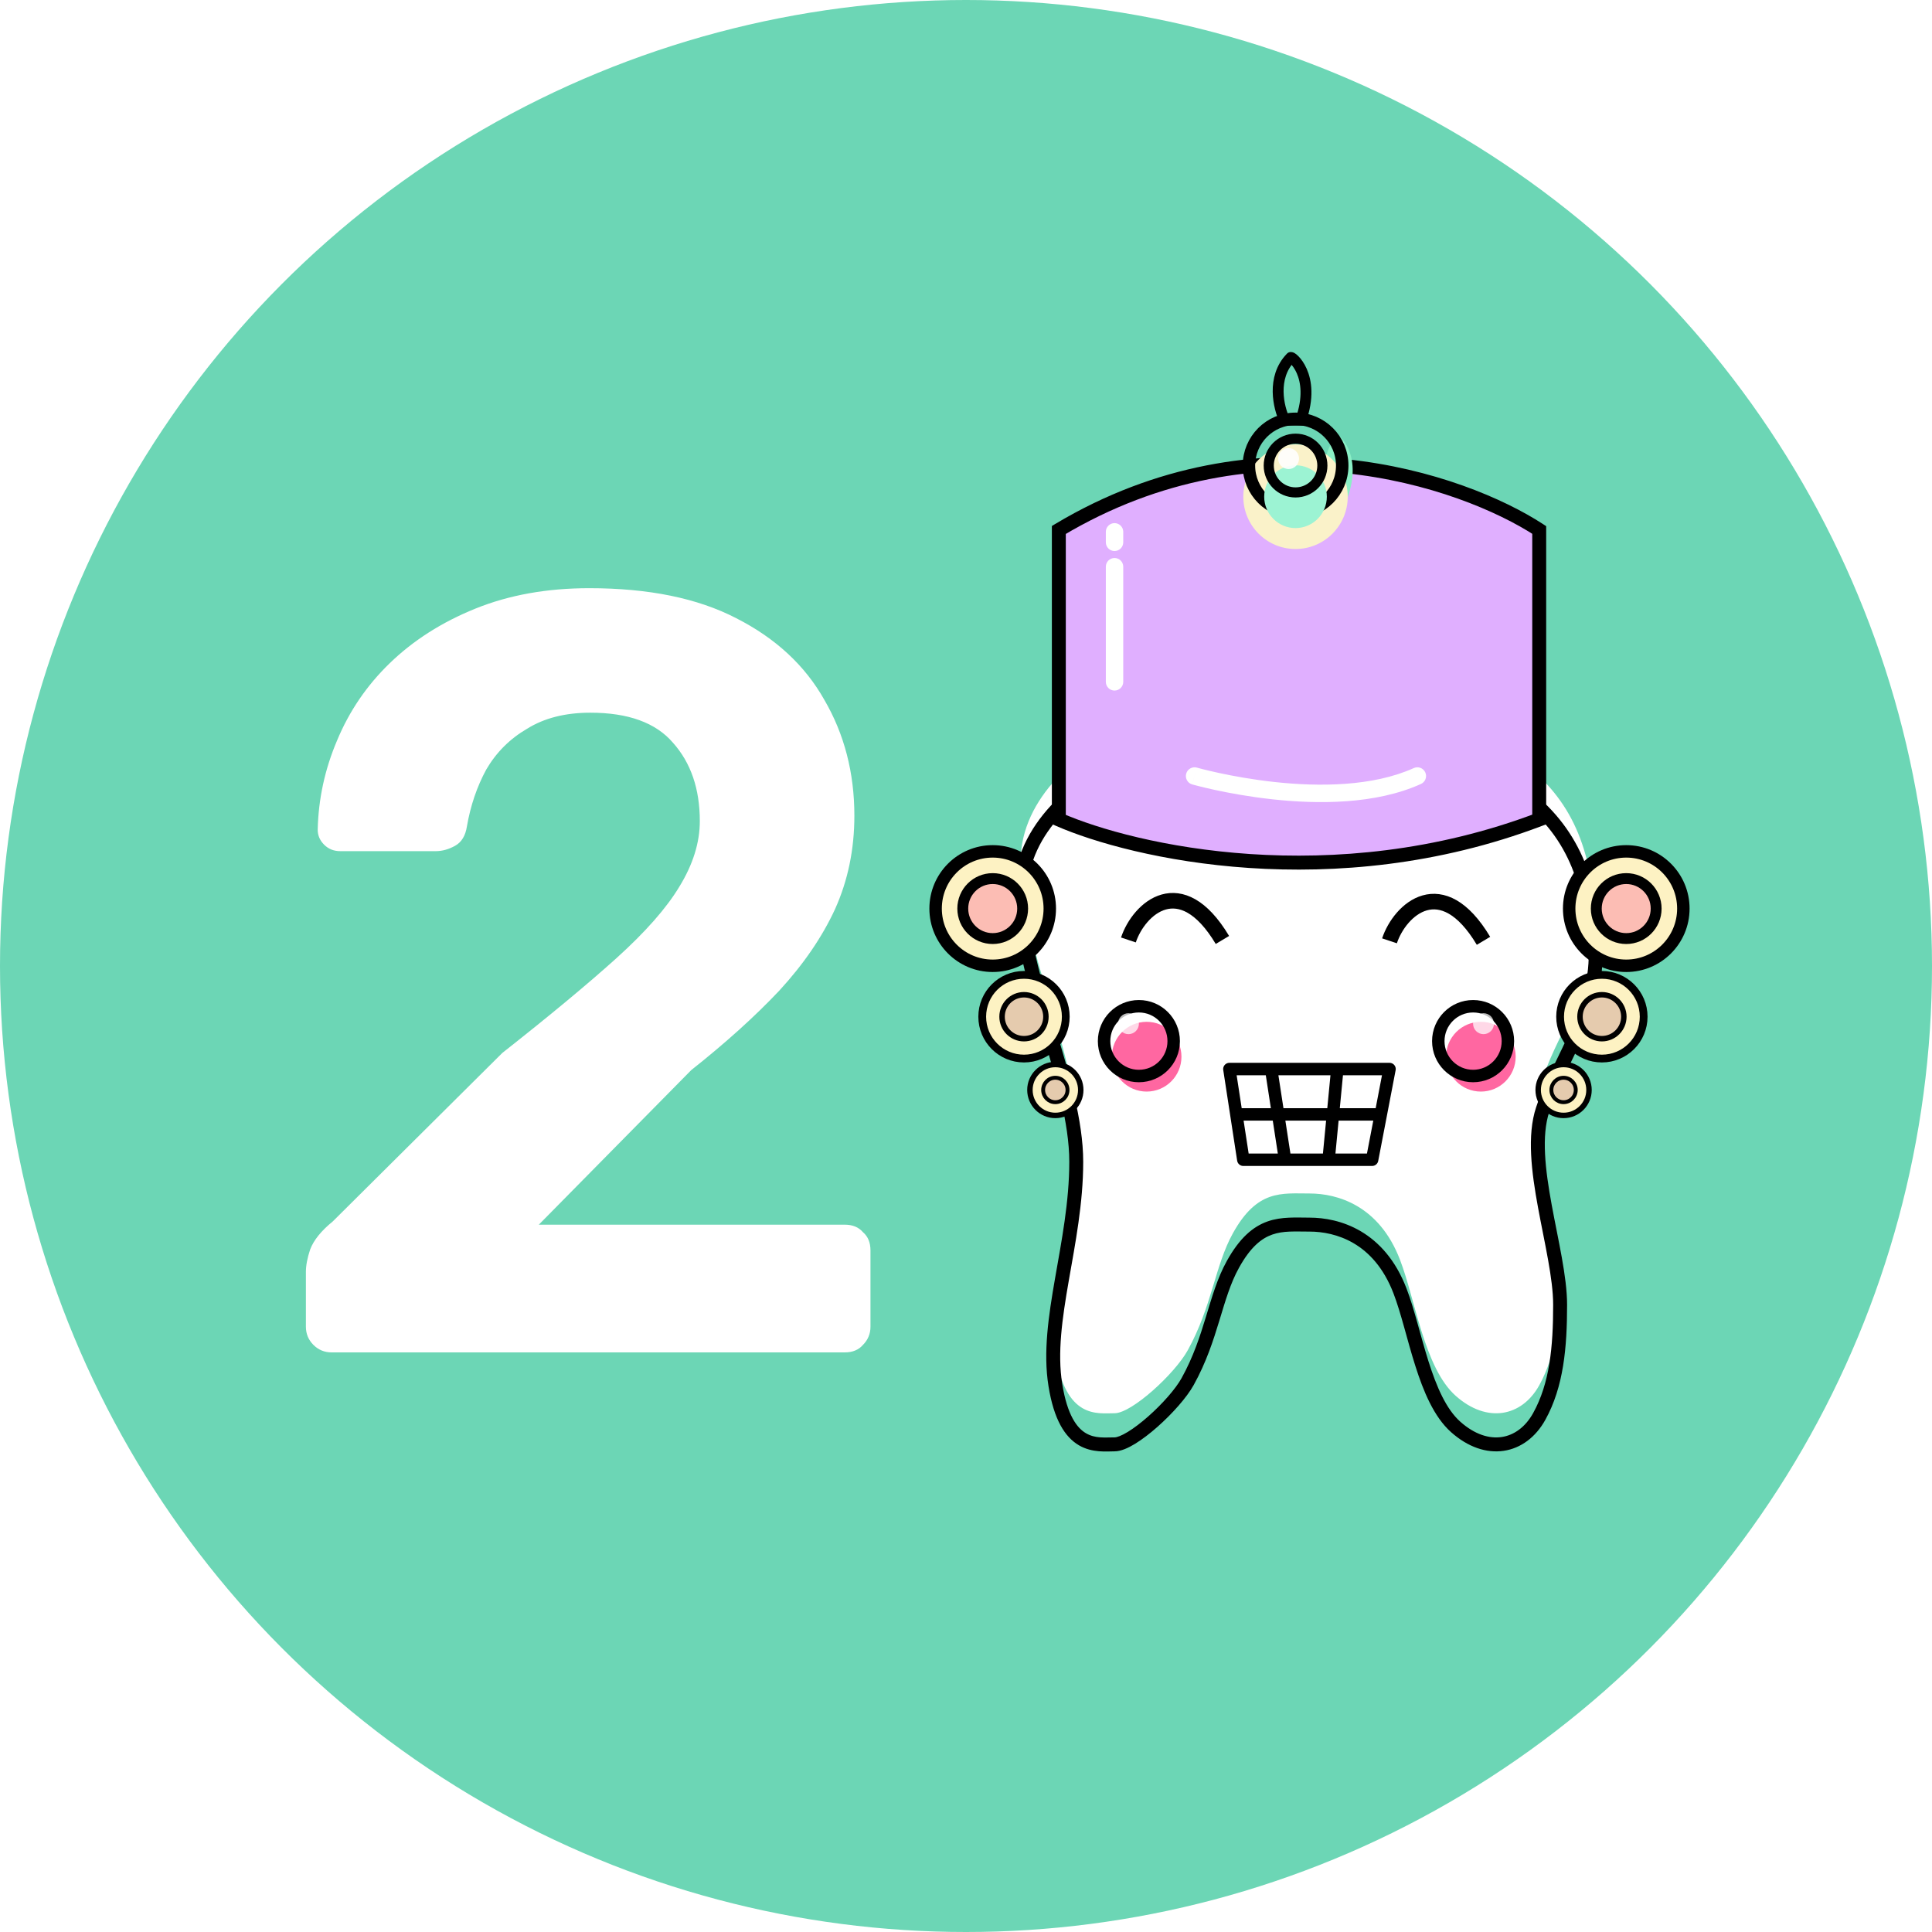 <svg width="90" height="90" viewBox="0 0 90 90" fill="none" xmlns="http://www.w3.org/2000/svg">
<circle cx="45" cy="45" r="45" fill="#6CD6B5"/>
<path d="M15.45 63C15.117 63 14.833 62.883 14.6 62.65C14.367 62.417 14.25 62.133 14.25 61.8V59.25C14.25 58.95 14.317 58.6 14.45 58.2C14.617 57.767 14.967 57.333 15.5 56.9L23.4 49.05C25.6 47.317 27.367 45.85 28.7 44.65C30.067 43.417 31.05 42.3 31.65 41.3C32.283 40.267 32.6 39.25 32.6 38.25C32.6 36.75 32.183 35.533 31.35 34.6C30.55 33.667 29.267 33.2 27.5 33.2C26.333 33.2 25.35 33.45 24.55 33.95C23.75 34.417 23.117 35.05 22.65 35.85C22.217 36.65 21.917 37.533 21.75 38.5C21.683 38.933 21.5 39.233 21.2 39.4C20.9 39.567 20.6 39.65 20.3 39.65H15.85C15.55 39.65 15.3 39.55 15.1 39.35C14.9 39.15 14.8 38.917 14.8 38.65C14.833 37.217 15.133 35.833 15.7 34.5C16.267 33.133 17.083 31.933 18.15 30.9C19.25 29.833 20.583 28.983 22.15 28.35C23.717 27.717 25.483 27.4 27.45 27.4C30.217 27.4 32.5 27.867 34.3 28.8C36.133 29.733 37.5 31 38.4 32.6C39.333 34.2 39.8 36 39.8 38C39.8 39.567 39.5 41.017 38.9 42.35C38.3 43.65 37.433 44.917 36.3 46.15C35.167 47.35 33.8 48.583 32.2 49.85L25.1 57.05H39.35C39.717 57.05 40 57.167 40.2 57.4C40.433 57.6 40.55 57.883 40.55 58.25V61.8C40.55 62.133 40.433 62.417 40.2 62.65C40 62.883 39.717 63 39.35 63H15.45Z" fill="white"/>
<g filter="url(#filter0_i_356_2658)">
<path d="M51.919 35.759C50.46 36.409 47.541 38.489 47.541 41.609C47.541 45.509 50.136 50.37 50.136 54.122C50.136 57.925 48.676 61.5 49.163 64.522C49.653 67.566 51.109 67.284 51.919 67.284C52.73 67.284 54.725 65.441 55.325 64.359C56.46 62.312 56.596 60.41 57.433 58.9C58.568 56.853 59.703 57.047 61.001 57.047C62.298 57.047 64.244 57.6 65.217 60.134C65.937 62.01 66.352 65.172 67.811 66.472C69.271 67.772 70.892 67.447 71.703 65.984C72.514 64.522 72.676 62.761 72.676 60.784C72.676 58.25 71.055 54.122 71.865 51.684C72.676 49.247 74.622 46.972 74.298 43.722C73.974 40.472 73.001 38.359 70.406 36.572C67.811 34.784 54.352 34.947 51.919 35.759Z" fill="white"/>
</g>
<path d="M51.919 35.759L51.817 35.451L51.802 35.456L51.788 35.462L51.919 35.759ZM49.163 64.522L49.483 64.47L49.163 64.522ZM55.325 64.359L55.041 64.201L55.325 64.359ZM57.433 58.9L57.717 59.058L57.433 58.9ZM65.217 60.134L65.519 60.018L65.217 60.134ZM51.788 35.462C51.023 35.803 49.89 36.51 48.945 37.538C47.997 38.567 47.217 39.942 47.217 41.609H47.865C47.865 40.157 48.544 38.931 49.421 37.978C50.3 37.023 51.357 36.365 52.051 36.056L51.788 35.462ZM47.217 41.609C47.217 43.616 47.883 45.855 48.528 48.014C49.181 50.201 49.811 52.304 49.811 54.122H50.46C50.46 52.188 49.793 49.984 49.149 47.828C48.497 45.644 47.865 43.502 47.865 41.609H47.217ZM49.811 54.122C49.811 55.989 49.453 57.8 49.147 59.559C48.844 61.3 48.589 63.001 48.843 64.573L49.483 64.47C49.25 63.021 49.481 61.423 49.786 59.67C50.088 57.936 50.46 56.058 50.46 54.122H49.811ZM48.843 64.573C49.094 66.138 49.609 66.943 50.257 67.325C50.88 67.692 51.566 67.609 51.919 67.609V66.959C51.462 66.959 51.015 67.017 50.585 66.764C50.179 66.525 49.721 65.95 49.483 64.47L48.843 64.573ZM51.919 67.609C52.219 67.609 52.562 67.45 52.878 67.257C53.209 67.054 53.569 66.777 53.916 66.471C54.603 65.864 55.283 65.105 55.608 64.517L55.041 64.201C54.767 64.696 54.15 65.399 53.487 65.984C53.158 66.273 52.83 66.525 52.54 66.702C52.235 66.888 52.026 66.959 51.919 66.959V67.609ZM55.608 64.517C56.194 63.462 56.52 62.446 56.801 61.523C57.085 60.59 57.318 59.776 57.717 59.058L57.15 58.742C56.71 59.534 56.457 60.426 56.18 61.333C55.901 62.251 55.591 63.21 55.041 64.201L55.608 64.517ZM57.717 59.058C58.258 58.081 58.772 57.686 59.264 57.512C59.784 57.328 60.314 57.372 61.001 57.372V56.722C60.389 56.722 59.703 56.668 59.048 56.899C58.364 57.141 57.743 57.672 57.15 58.742L57.717 59.058ZM61.001 57.372C61.606 57.372 62.356 57.501 63.066 57.92C63.77 58.336 64.453 59.049 64.914 60.251L65.519 60.018C65.008 58.685 64.231 57.854 63.395 57.36C62.564 56.869 61.693 56.722 61.001 56.722V57.372ZM64.914 60.251C65.088 60.704 65.246 61.24 65.409 61.821C65.57 62.397 65.737 63.017 65.928 63.617C66.304 64.804 66.793 65.999 67.596 66.715L68.027 66.229C67.37 65.644 66.922 64.609 66.546 63.421C66.36 62.834 66.197 62.23 66.033 61.645C65.87 61.065 65.706 60.502 65.519 60.018L64.914 60.251ZM67.596 66.715C68.38 67.413 69.243 67.704 70.048 67.585C70.853 67.467 71.541 66.946 71.987 66.142L71.42 65.826C71.055 66.485 70.526 66.858 69.953 66.942C69.38 67.027 68.702 66.83 68.027 66.229L67.596 66.715ZM71.987 66.142C72.841 64.602 73.001 62.768 73.001 60.784H72.352C72.352 62.754 72.188 64.442 71.42 65.826L71.987 66.142ZM73.001 60.784C73.001 60.121 72.895 59.364 72.755 58.579C72.618 57.81 72.433 56.939 72.286 56.139C71.98 54.475 71.798 52.915 72.173 51.787L71.558 51.582C71.122 52.891 71.346 54.614 71.648 56.257C71.805 57.11 71.975 57.899 72.116 58.693C72.255 59.471 72.352 60.181 72.352 60.784H73.001ZM72.173 51.787C72.369 51.198 72.635 50.615 72.925 50.01C73.213 49.41 73.528 48.784 73.805 48.136C74.364 46.831 74.79 45.391 74.621 43.689L73.975 43.754C74.13 45.302 73.746 46.625 73.209 47.88C72.939 48.511 72.636 49.114 72.341 49.728C72.049 50.337 71.767 50.951 71.558 51.582L72.173 51.787ZM74.621 43.689C74.456 42.041 74.125 40.655 73.49 39.447C72.854 38.235 71.923 37.222 70.59 36.304L70.222 36.84C71.484 37.709 72.337 38.646 72.916 39.75C73.498 40.857 73.815 42.153 73.975 43.754L74.621 43.689ZM70.59 36.304C70.219 36.049 69.682 35.844 69.05 35.676C68.411 35.506 67.648 35.367 66.808 35.254C65.127 35.029 63.112 34.906 61.108 34.865C59.104 34.825 57.103 34.865 55.449 34.968C53.811 35.069 52.471 35.232 51.817 35.451L52.022 36.068C52.584 35.88 53.839 35.718 55.489 35.616C57.124 35.515 59.107 35.475 61.095 35.515C63.085 35.556 65.073 35.677 66.722 35.898C67.546 36.009 68.28 36.144 68.883 36.304C69.493 36.466 69.944 36.648 70.222 36.84L70.59 36.304Z" fill="black"/>
<g filter="url(#filter1_i_356_2658)">
<path d="M49.324 23.962V37.45C52.784 38.967 62.103 41.09 71.703 37.45V23.962C68.135 21.633 58.665 18.372 49.324 23.962Z" fill="#E0AFFF"/>
<path d="M49.324 23.962L49.158 23.683L49 23.778V23.962H49.324ZM49.324 37.45H49V37.663L49.194 37.748L49.324 37.45ZM71.703 37.45L71.817 37.754L72.027 37.675V37.45H71.703ZM71.703 23.962H72.027V23.786L71.88 23.69L71.703 23.962ZM49 23.962V37.45H49.649V23.962H49ZM49.194 37.748C52.713 39.29 62.121 41.431 71.817 37.754L71.588 37.146C62.084 40.749 52.855 38.643 49.454 37.152L49.194 37.748ZM72.027 37.45V23.962H71.378V37.45H72.027ZM71.88 23.69C68.246 21.318 58.639 18.01 49.158 23.683L49.491 24.241C58.691 18.735 68.024 21.949 71.526 24.235L71.88 23.69Z" fill="black"/>
</g>
<path d="M52.325 24.775C52.325 24.551 52.143 24.369 51.919 24.369C51.695 24.369 51.514 24.551 51.514 24.775H52.325ZM51.514 25.262C51.514 25.487 51.695 25.669 51.919 25.669C52.143 25.669 52.325 25.487 52.325 25.262H51.514ZM51.514 24.775V25.262H52.325V24.775H51.514Z" fill="white"/>
<path d="M52.325 26.4C52.325 26.176 52.143 25.994 51.919 25.994C51.695 25.994 51.514 26.176 51.514 26.4H52.325ZM51.514 31.762C51.514 31.987 51.695 32.169 51.919 32.169C52.143 32.169 52.325 31.987 52.325 31.762H51.514ZM51.514 26.4V31.762H52.325V26.4H51.514Z" fill="white"/>
<path d="M55.759 35.759C55.544 35.698 55.319 35.823 55.258 36.038C55.196 36.254 55.321 36.479 55.536 36.541L55.759 35.759ZM66.193 36.52C66.397 36.428 66.488 36.187 66.396 35.983C66.303 35.778 66.063 35.687 65.859 35.78L66.193 36.52ZM55.648 36.15C55.536 36.541 55.536 36.541 55.537 36.541C55.537 36.541 55.537 36.541 55.537 36.541C55.537 36.541 55.538 36.541 55.538 36.541C55.539 36.541 55.541 36.542 55.542 36.542C55.546 36.543 55.551 36.545 55.557 36.547C55.57 36.55 55.59 36.555 55.614 36.562C55.664 36.575 55.736 36.595 55.829 36.618C56.015 36.666 56.284 36.731 56.618 36.803C57.287 36.947 58.222 37.121 59.285 37.236C61.394 37.466 64.08 37.477 66.193 36.52L65.859 35.78C63.951 36.643 61.447 36.654 59.373 36.429C58.344 36.317 57.438 36.149 56.789 36.009C56.465 35.939 56.206 35.876 56.028 35.831C55.94 35.808 55.871 35.79 55.826 35.778C55.803 35.772 55.786 35.767 55.775 35.764C55.769 35.762 55.765 35.761 55.762 35.76C55.761 35.76 55.76 35.76 55.76 35.76C55.759 35.759 55.759 35.759 55.759 35.759C55.759 35.759 55.759 35.759 55.759 35.759C55.759 35.759 55.759 35.759 55.648 36.15Z" fill="white"/>
<g filter="url(#filter2_i_356_2658)">
<path d="M59.844 19.575C59.562 18.992 59.225 17.593 60.125 16.66C60.125 16.543 61.345 17.476 60.594 19.575H59.844Z" fill="#8AEFC5"/>
</g>
<path d="M59.844 19.575C59.562 18.992 59.225 17.593 60.125 16.66C60.125 16.543 61.345 17.476 60.594 19.575H59.844Z" stroke="black" stroke-width="0.507"/>
<g filter="url(#filter3_i_356_2658)">
<path d="M60.35 24.125C61.694 24.125 62.783 23.034 62.783 21.688C62.783 20.341 61.694 19.25 60.35 19.25C59.007 19.25 57.918 20.341 57.918 21.688C57.918 23.034 59.007 24.125 60.35 24.125Z" fill="#FAF2C9"/>
</g>
<path d="M60.353 23.865C61.553 23.865 62.526 22.89 62.526 21.688C62.526 20.485 61.553 19.51 60.353 19.51C59.153 19.51 58.18 20.485 58.18 21.688C58.18 22.89 59.153 23.865 60.353 23.865Z" stroke="black" stroke-width="0.58"/>
<g filter="url(#filter4_i_356_2658)">
<path d="M60.35 23.15C61.156 23.15 61.809 22.495 61.809 21.688C61.809 20.88 61.156 20.225 60.35 20.225C59.544 20.225 58.891 20.88 58.891 21.688C58.891 22.495 59.544 23.15 60.35 23.15Z" fill="#9CF3D3"/>
</g>
<path d="M60.352 22.939C61.042 22.939 61.601 22.379 61.601 21.688C61.601 20.997 61.042 20.436 60.352 20.436C59.663 20.436 59.103 20.997 59.103 21.688C59.103 22.379 59.663 22.939 60.352 22.939Z" stroke="black" stroke-width="0.471"/>
<path d="M60.028 21.85C60.296 21.85 60.514 21.632 60.514 21.363C60.514 21.093 60.296 20.875 60.028 20.875C59.759 20.875 59.541 21.093 59.541 21.363C59.541 21.632 59.759 21.85 60.028 21.85Z" fill="white" fill-opacity="0.88"/>
<path d="M57.594 51.913L57.918 54.025H59.864M57.594 51.913L57.27 49.8H59.215M57.594 51.913H64.324M59.864 54.025L59.215 49.8M59.864 54.025H61.891M59.215 49.8H62.297M64.324 51.913L64.729 49.8H62.297M64.324 51.913L63.918 54.025H61.891M62.297 49.8L61.891 54.025" stroke="black" stroke-width="0.58" stroke-linejoin="round"/>
<path d="M52.566 43.787C53.053 42.325 54.999 40.537 56.945 43.787" stroke="black" stroke-width="0.725"/>
<path d="M64.728 43.827C65.215 42.364 67.161 40.577 69.107 43.827" stroke="black" stroke-width="0.725"/>
<path d="M74.622 49.312C75.696 49.312 76.568 48.44 76.568 47.362C76.568 46.286 75.696 45.413 74.622 45.413C73.547 45.413 72.676 46.286 72.676 47.362C72.676 48.44 73.547 49.312 74.622 49.312Z" fill="#FDF2C3" stroke="black" stroke-width="0.362"/>
<path d="M74.623 48.386C75.187 48.386 75.645 47.928 75.645 47.362C75.645 46.797 75.187 46.339 74.623 46.339C74.059 46.339 73.602 46.797 73.602 47.362C73.602 47.928 74.059 48.386 74.623 48.386Z" fill="#E5CBAE" stroke="black" stroke-width="0.254"/>
<path d="M47.702 49.312C48.776 49.312 49.648 48.44 49.648 47.362C49.648 46.286 48.776 45.413 47.702 45.413C46.627 45.413 45.756 46.286 45.756 47.362C45.756 48.44 46.627 49.312 47.702 49.312Z" fill="#FDF2C3" stroke="black" stroke-width="0.362"/>
<path d="M47.701 48.386C48.266 48.386 48.723 47.928 48.723 47.362C48.723 46.797 48.266 46.339 47.701 46.339C47.137 46.339 46.68 46.797 46.68 47.362C46.68 47.928 47.137 48.386 47.701 48.386Z" fill="#E5CBAE" stroke="black" stroke-width="0.254"/>
<path d="M46.243 44.99C47.712 44.99 48.903 43.797 48.903 42.325C48.903 40.853 47.712 39.66 46.243 39.66C44.775 39.66 43.584 40.853 43.584 42.325C43.584 43.797 44.775 44.99 46.243 44.99Z" fill="#FDF2C3" stroke="black" stroke-width="0.58"/>
<path d="M46.244 43.722C47.014 43.722 47.639 43.097 47.639 42.325C47.639 41.553 47.014 40.928 46.244 40.928C45.474 40.928 44.85 41.553 44.85 42.325C44.85 43.097 45.474 43.722 46.244 43.722Z" fill="#FCBDB4" stroke="black" stroke-width="0.507"/>
<path d="M75.757 44.99C77.226 44.99 78.417 43.797 78.417 42.325C78.417 40.853 77.226 39.66 75.757 39.66C74.288 39.66 73.098 40.853 73.098 42.325C73.098 43.797 74.288 44.99 75.757 44.99Z" fill="#FDF2C3" stroke="black" stroke-width="0.58"/>
<path d="M75.756 43.722C76.526 43.722 77.15 43.097 77.15 42.325C77.15 41.553 76.526 40.928 75.756 40.928C74.986 40.928 74.361 41.553 74.361 42.325C74.361 43.097 74.986 43.722 75.756 43.722Z" fill="#FCBDB4" stroke="black" stroke-width="0.507"/>
<path d="M49.162 51.961C49.816 51.961 50.346 51.43 50.346 50.775C50.346 50.12 49.816 49.589 49.162 49.589C48.508 49.589 47.978 50.12 47.978 50.775C47.978 51.43 48.508 51.961 49.162 51.961Z" fill="#FDF2C3" stroke="black" stroke-width="0.254"/>
<path d="M49.161 51.344C49.475 51.344 49.729 51.089 49.729 50.775C49.729 50.461 49.475 50.206 49.161 50.206C48.848 50.206 48.594 50.461 48.594 50.775C48.594 51.089 48.848 51.344 49.161 51.344Z" fill="#E5CBAE" stroke="black" stroke-width="0.181"/>
<path d="M72.838 51.961C73.492 51.961 74.022 51.43 74.022 50.775C74.022 50.12 73.492 49.589 72.838 49.589C72.184 49.589 71.654 50.12 71.654 50.775C71.654 51.43 72.184 51.961 72.838 51.961Z" fill="#FDF2C3" stroke="black" stroke-width="0.254"/>
<path d="M72.837 51.344C73.151 51.344 73.405 51.089 73.405 50.775C73.405 50.461 73.151 50.206 72.837 50.206C72.524 50.206 72.269 50.461 72.269 50.775C72.269 51.089 72.524 51.344 72.837 51.344Z" fill="#E5CBAE" stroke="black" stroke-width="0.181"/>
<g filter="url(#filter5_i_356_2658)">
<path d="M53.053 50.125C53.949 50.125 54.675 49.398 54.675 48.5C54.675 47.602 53.949 46.875 53.053 46.875C52.158 46.875 51.432 47.602 51.432 48.5C51.432 49.398 52.158 50.125 53.053 50.125Z" fill="#FF67A1"/>
</g>
<path d="M53.053 50.125C53.949 50.125 54.675 49.398 54.675 48.5C54.675 47.602 53.949 46.875 53.053 46.875C52.158 46.875 51.432 47.602 51.432 48.5C51.432 49.398 52.158 50.125 53.053 50.125Z" stroke="black" stroke-width="0.58"/>
<path d="M52.569 48.175C52.837 48.175 53.055 47.957 53.055 47.688C53.055 47.418 52.837 47.2 52.569 47.2C52.3 47.2 52.082 47.418 52.082 47.688C52.082 47.957 52.3 48.175 52.569 48.175Z" fill="white" fill-opacity="0.74"/>
<g filter="url(#filter6_i_356_2658)">
<path d="M68.623 50.125C67.727 50.125 67.001 49.398 67.001 48.5C67.001 47.602 67.727 46.875 68.623 46.875C69.518 46.875 70.244 47.602 70.244 48.5C70.244 49.398 69.518 50.125 68.623 50.125Z" fill="#FF67A1"/>
</g>
<path d="M68.623 50.125C67.727 50.125 67.001 49.398 67.001 48.5C67.001 47.602 67.727 46.875 68.623 46.875C69.518 46.875 70.244 47.602 70.244 48.5C70.244 49.398 69.518 50.125 68.623 50.125Z" stroke="black" stroke-width="0.58"/>
<path d="M69.107 48.175C68.839 48.175 68.621 47.957 68.621 47.688C68.621 47.418 68.839 47.2 69.107 47.2C69.376 47.2 69.594 47.418 69.594 47.688C69.594 47.957 69.376 48.175 69.107 48.175Z" fill="white" fill-opacity="0.74"/>
<defs>
<filter id="filter0_i_356_2658" x="47.541" y="33.725" width="26.793" height="33.566" filterUnits="userSpaceOnUse" color-interpolation-filters="sRGB">
<feFlood flood-opacity="0" result="BackgroundImageFix"/>
<feBlend mode="normal" in="SourceGraphic" in2="BackgroundImageFix" result="shape"/>
<feColorMatrix in="SourceAlpha" type="matrix" values="0 0 0 0 0 0 0 0 0 0 0 0 0 0 0 0 0 0 127 0" result="hardAlpha"/>
<feOffset dy="-1.45"/>
<feGaussianBlur stdDeviation="0.725"/>
<feComposite in2="hardAlpha" operator="arithmetic" k2="-1" k3="1"/>
<feColorMatrix type="matrix" values="0 0 0 0 0 0 0 0 0 0 0 0 0 0 0 0 0 0 0.25 0"/>
<feBlend mode="normal" in2="shape" result="effect1_innerShadow_356_2658"/>
</filter>
<filter id="filter1_i_356_2658" x="49" y="20.551" width="23.027" height="19.959" filterUnits="userSpaceOnUse" color-interpolation-filters="sRGB">
<feFlood flood-opacity="0" result="BackgroundImageFix"/>
<feBlend mode="normal" in="SourceGraphic" in2="BackgroundImageFix" result="shape"/>
<feColorMatrix in="SourceAlpha" type="matrix" values="0 0 0 0 0 0 0 0 0 0 0 0 0 0 0 0 0 0 127 0" result="hardAlpha"/>
<feOffset dy="0.725"/>
<feGaussianBlur stdDeviation="0.725"/>
<feComposite in2="hardAlpha" operator="arithmetic" k2="-1" k3="1"/>
<feColorMatrix type="matrix" values="0 0 0 0 0 0 0 0 0 0 0 0 0 0 0 0 0 0 0.25 0"/>
<feBlend mode="normal" in2="shape" result="effect1_innerShadow_356_2658"/>
</filter>
<filter id="filter2_i_356_2658" x="59.541" y="16.65" width="2.747" height="4.375" filterUnits="userSpaceOnUse" color-interpolation-filters="sRGB">
<feFlood flood-opacity="0" result="BackgroundImageFix"/>
<feBlend mode="normal" in="SourceGraphic" in2="BackgroundImageFix" result="shape"/>
<feColorMatrix in="SourceAlpha" type="matrix" values="0 0 0 0 0 0 0 0 0 0 0 0 0 0 0 0 0 0 127 0" result="hardAlpha"/>
<feOffset dx="2.175" dy="3.625"/>
<feGaussianBlur stdDeviation="0.725"/>
<feComposite in2="hardAlpha" operator="arithmetic" k2="-1" k3="1"/>
<feColorMatrix type="matrix" values="0 0 0 0 1 0 0 0 0 1 0 0 0 0 1 0 0 0 0.25 0"/>
<feBlend mode="normal" in2="shape" result="effect1_innerShadow_356_2658"/>
</filter>
<filter id="filter3_i_356_2658" x="57.918" y="19.25" width="4.865" height="6.325" filterUnits="userSpaceOnUse" color-interpolation-filters="sRGB">
<feFlood flood-opacity="0" result="BackgroundImageFix"/>
<feBlend mode="normal" in="SourceGraphic" in2="BackgroundImageFix" result="shape"/>
<feColorMatrix in="SourceAlpha" type="matrix" values="0 0 0 0 0 0 0 0 0 0 0 0 0 0 0 0 0 0 127 0" result="hardAlpha"/>
<feOffset dy="1.45"/>
<feGaussianBlur stdDeviation="0.725"/>
<feComposite in2="hardAlpha" operator="arithmetic" k2="-1" k3="1"/>
<feColorMatrix type="matrix" values="0 0 0 0 1 0 0 0 0 1 0 0 0 0 1 0 0 0 0.72 0"/>
<feBlend mode="normal" in2="shape" result="effect1_innerShadow_356_2658"/>
</filter>
<filter id="filter4_i_356_2658" x="58.891" y="20.225" width="2.918" height="4.375" filterUnits="userSpaceOnUse" color-interpolation-filters="sRGB">
<feFlood flood-opacity="0" result="BackgroundImageFix"/>
<feBlend mode="normal" in="SourceGraphic" in2="BackgroundImageFix" result="shape"/>
<feColorMatrix in="SourceAlpha" type="matrix" values="0 0 0 0 0 0 0 0 0 0 0 0 0 0 0 0 0 0 127 0" result="hardAlpha"/>
<feOffset dy="1.45"/>
<feGaussianBlur stdDeviation="0.725"/>
<feComposite in2="hardAlpha" operator="arithmetic" k2="-1" k3="1"/>
<feColorMatrix type="matrix" values="0 0 0 0 1 0 0 0 0 1 0 0 0 0 1 0 0 0 0.72 0"/>
<feBlend mode="normal" in2="shape" result="effect1_innerShadow_356_2658"/>
</filter>
<filter id="filter5_i_356_2658" x="51.432" y="46.875" width="3.607" height="3.975" filterUnits="userSpaceOnUse" color-interpolation-filters="sRGB">
<feFlood flood-opacity="0" result="BackgroundImageFix"/>
<feBlend mode="normal" in="SourceGraphic" in2="BackgroundImageFix" result="shape"/>
<feColorMatrix in="SourceAlpha" type="matrix" values="0 0 0 0 0 0 0 0 0 0 0 0 0 0 0 0 0 0 127 0" result="hardAlpha"/>
<feOffset dx="0.362" dy="0.725"/>
<feGaussianBlur stdDeviation="0.725"/>
<feComposite in2="hardAlpha" operator="arithmetic" k2="-1" k3="1"/>
<feColorMatrix type="matrix" values="0 0 0 0 1 0 0 0 0 1 0 0 0 0 1 0 0 0 0.51 0"/>
<feBlend mode="normal" in2="shape" result="effect1_innerShadow_356_2658"/>
</filter>
<filter id="filter6_i_356_2658" x="67" y="46.875" width="3.607" height="3.975" filterUnits="userSpaceOnUse" color-interpolation-filters="sRGB">
<feFlood flood-opacity="0" result="BackgroundImageFix"/>
<feBlend mode="normal" in="SourceGraphic" in2="BackgroundImageFix" result="shape"/>
<feColorMatrix in="SourceAlpha" type="matrix" values="0 0 0 0 0 0 0 0 0 0 0 0 0 0 0 0 0 0 127 0" result="hardAlpha"/>
<feOffset dx="0.362" dy="0.725"/>
<feGaussianBlur stdDeviation="0.725"/>
<feComposite in2="hardAlpha" operator="arithmetic" k2="-1" k3="1"/>
<feColorMatrix type="matrix" values="0 0 0 0 1 0 0 0 0 1 0 0 0 0 1 0 0 0 0.51 0"/>
<feBlend mode="normal" in2="shape" result="effect1_innerShadow_356_2658"/>
</filter>
</defs>
</svg>
